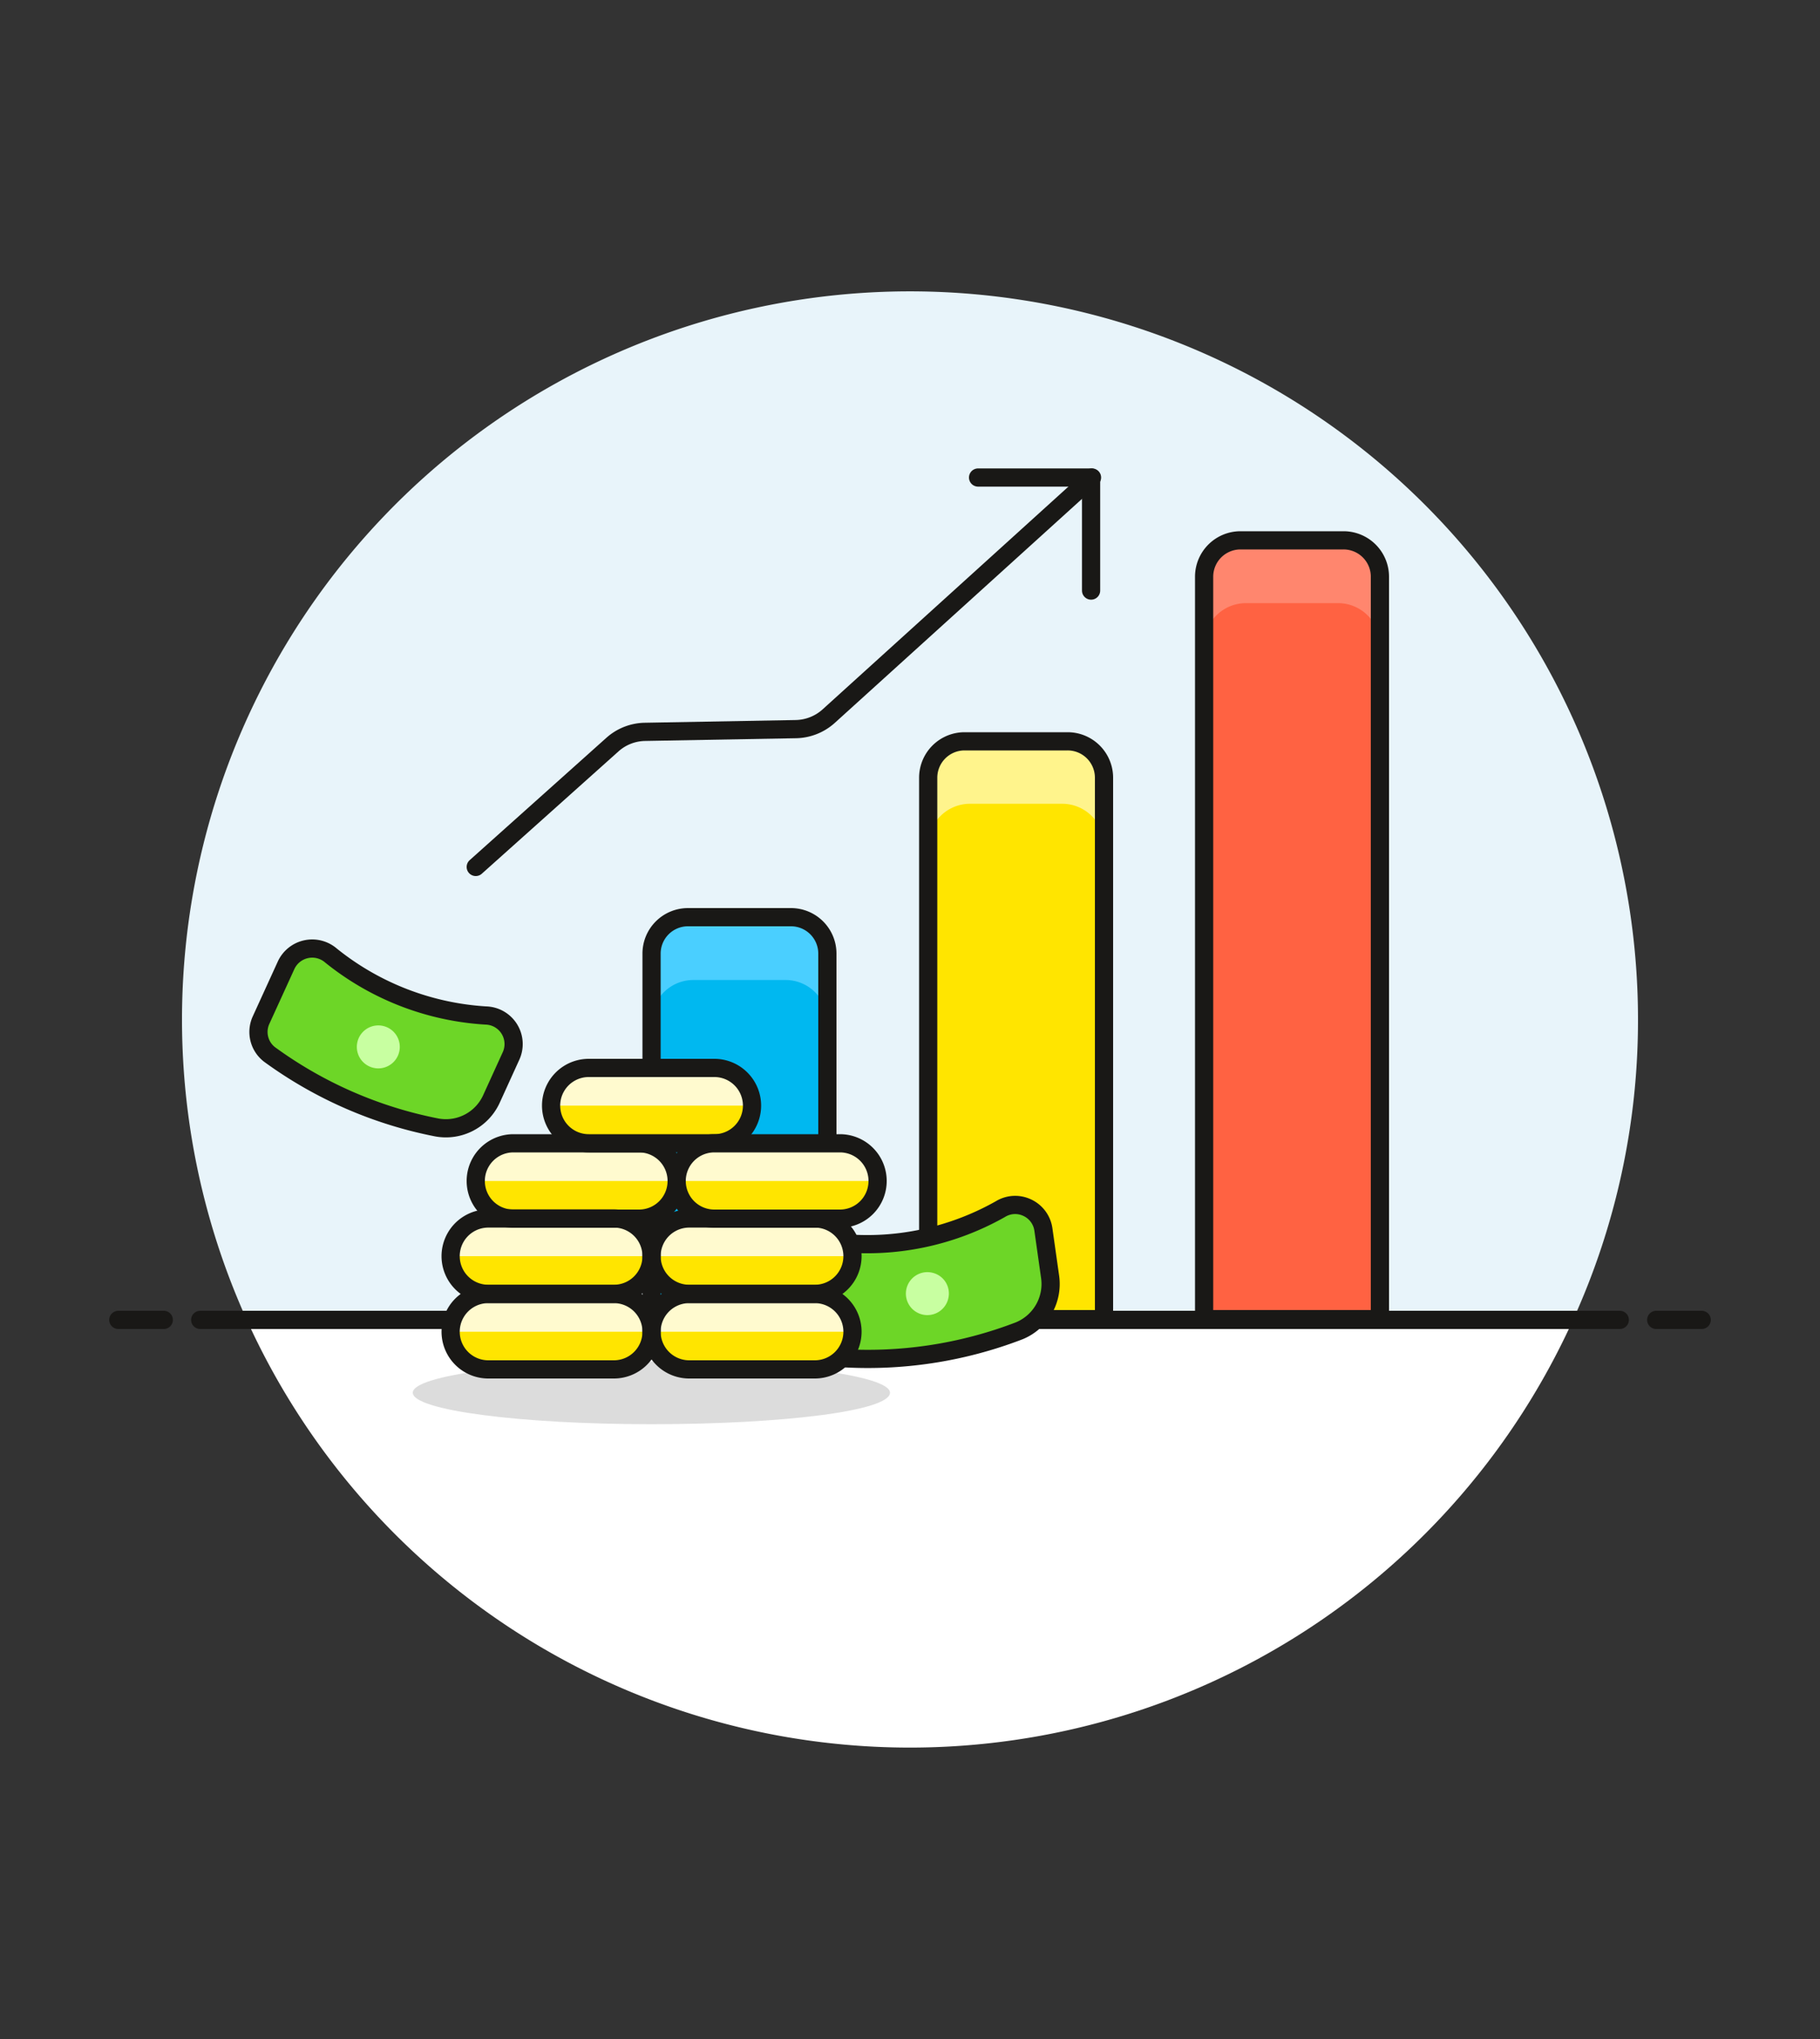 <svg id="Multicolor" xmlns="http://www.w3.org/2000/svg" viewBox="0 0 100 112"><rect x="0" y="0" width="100" height="112" fill="#333333" stroke="none"/><defs><style>.cls-1{fill:#e8f4fa;}.cls-2{fill:#fff;}.cls-3{fill:none;stroke-linecap:round;}.cls-11,.cls-3{stroke:#191816;stroke-linejoin:round;}.cls-4{fill:#191816;opacity:0.15;}.cls-5{fill:#ff6242;}.cls-6{fill:#ffe500;}.cls-7{fill:#00b8f0;}.cls-8{fill:#4acfff;}.cls-9{fill:#fff48c;}.cls-10{fill:#ff866e;}.cls-11{fill:#6dd627;}.cls-12{fill:#c8ffa1;}.cls-13{fill:#fffacf;}</style></defs><title>65- graph-financial-bar-and-line</title><g id="New_Symbol_25-4" data-name="New Symbol 25"><path class="cls-1" d="M90,56A40,40,0,1,0,13.56,72.5H86.43A39.7,39.7,0,0,0,90,56Z"/><path class="cls-2" d="M13.56,72.5a40,40,0,0,0,72.87,0Z"/><line class="cls-3" x1="11" y1="72.5" x2="89" y2="72.5"/><line class="cls-3" x1="6.5" y1="72.5" x2="9" y2="72.5"/><line class="cls-3" x1="91" y1="72.5" x2="93.5" y2="72.5"/></g><path class="cls-4" d="M48.9,76.5c0,1-5.87,1.73-13.11,1.73s-13.11-.77-13.11-1.73,5.87-1.72,13.11-1.72S48.9,75.55,48.9,76.5Z"/><path class="cls-5" d="M68.16,29.68h5.66a2,2,0,0,1,2,2V72.46a0,0,0,0,1,0,0H66.16a0,0,0,0,1,0,0V31.68A2,2,0,0,1,68.16,29.68Z"/><path class="cls-6" d="M53,40.72h5.66a2,2,0,0,1,2,2V72.46a0,0,0,0,1,0,0H51a0,0,0,0,1,0,0V42.72A2,2,0,0,1,53,40.72Z"/><path class="cls-7" d="M37.8,50.38h5.66a2,2,0,0,1,2,2V72.46a0,0,0,0,1,0,0H35.8a0,0,0,0,1,0,0V52.38A2,2,0,0,1,37.8,50.38Z"/><path class="cls-8" d="M43.16,50.38H38.1a2.3,2.3,0,0,0-2.3,2.3v3.45a2.3,2.3,0,0,1,2.3-2.3h5.06a2.3,2.3,0,0,1,2.3,2.3V52.68A2.3,2.3,0,0,0,43.16,50.38Z"/><path class="cls-9" d="M58.34,40.72H53.28A2.3,2.3,0,0,0,51,43v3.45a2.3,2.3,0,0,1,2.3-2.3h5.06a2.3,2.3,0,0,1,2.3,2.3V43A2.3,2.3,0,0,0,58.34,40.72Z"/><path class="cls-10" d="M73.52,29.68H68.46a2.3,2.3,0,0,0-2.3,2.3v3.45a2.3,2.3,0,0,1,2.3-2.3h5.06a2.3,2.3,0,0,1,2.3,2.3V32A2.3,2.3,0,0,0,73.52,29.68Z"/><path class="cls-3" d="M68.16,29.68h5.66a2,2,0,0,1,2,2V72.46a0,0,0,0,1,0,0H66.16a0,0,0,0,1,0,0V31.68A2,2,0,0,1,68.16,29.68Z"/><path class="cls-3" d="M37.8,50.38h5.66a2,2,0,0,1,2,2V72.46a0,0,0,0,1,0,0H35.8a0,0,0,0,1,0,0V52.38A2,2,0,0,1,37.8,50.38Z"/><path class="cls-3" d="M53,40.72h5.66a2,2,0,0,1,2,2V72.46a0,0,0,0,1,0,0H51a0,0,0,0,1,0,0V42.72A2,2,0,0,1,53,40.72Z"/><path class="cls-3" d="M26.14,47.62l7.51-6.72a2.75,2.75,0,0,1,1.79-.7l8.29-.15a2.77,2.77,0,0,0,1.81-.72L60,26.23"/><polyline class="cls-3" points="53.74 26.23 59.95 26.23 59.95 32.44"/><path class="cls-11" d="M57.33,67.54a1.56,1.56,0,0,0-.88-1.2,1.55,1.55,0,0,0-1.49.08A14.89,14.89,0,0,1,46,68.25a1.59,1.59,0,0,0-1.34.44A1.57,1.57,0,0,0,44.24,70l.45,3.24a1.57,1.57,0,0,0,1.41,1.35A23.18,23.18,0,0,0,56,73.1a2.78,2.78,0,0,0,1.7-2.95Z"/><path class="cls-12" d="M52.1,71.34a1.18,1.18,0,1,1-.87-1.43A1.17,1.17,0,0,1,52.1,71.34Z"/><path class="cls-11" d="M28.08,58a1.57,1.57,0,0,0-1.39-2.22,15,15,0,0,1-8.5-3.29,1.58,1.58,0,0,0-2.47.53l-1.37,3a1.56,1.56,0,0,0,.46,1.9A23.1,23.1,0,0,0,24,61.93a2.75,2.75,0,0,0,3-1.56Z"/><path class="cls-12" d="M21.62,58.34a1.18,1.18,0,1,1,0-1.67A1.18,1.18,0,0,1,21.62,58.34Z"/><path class="cls-6" d="M37.18,64.87a2.07,2.07,0,0,0-2.07-2.07h-6.9a2.07,2.07,0,0,0,0,4.14h6.9A2.07,2.07,0,0,0,37.18,64.87Z"/><path class="cls-13" d="M37.18,64.87a2.07,2.07,0,0,0-2.07-2.07h-6.9a2.07,2.07,0,0,0-2.07,2.07Z"/><path class="cls-6" d="M35.8,69a2.07,2.07,0,0,0-2.07-2.07h-6.9a2.07,2.07,0,0,0,0,4.14h6.9A2.07,2.07,0,0,0,35.8,69Z"/><path class="cls-13" d="M33.73,66.94h-6.9A2.07,2.07,0,0,0,24.76,69h11A2.07,2.07,0,0,0,33.73,66.94Z"/><path class="cls-6" d="M35.8,73.15a2.07,2.07,0,0,0-2.07-2.07h-6.9a2.07,2.07,0,0,0,0,4.14h6.9A2.07,2.07,0,0,0,35.8,73.15Z"/><path class="cls-13" d="M33.73,71.08h-6.9a2.07,2.07,0,0,0-2.07,2.07h11A2.07,2.07,0,0,0,33.73,71.08Z"/><path class="cls-6" d="M46.84,73.15a2.07,2.07,0,0,0-2.07-2.07h-6.9a2.07,2.07,0,1,0,0,4.14h6.9A2.07,2.07,0,0,0,46.84,73.15Z"/><path class="cls-13" d="M44.77,71.08h-6.9a2.07,2.07,0,0,0-2.07,2.07h11A2.07,2.07,0,0,0,44.77,71.08Z"/><path class="cls-6" d="M46.84,69a2.07,2.07,0,0,0-2.07-2.07h-6.9a2.07,2.07,0,1,0,0,4.14h6.9A2.07,2.07,0,0,0,46.84,69Z"/><path class="cls-13" d="M44.77,66.94h-6.9A2.07,2.07,0,0,0,35.8,69h11A2.07,2.07,0,0,0,44.77,66.94Z"/><path class="cls-3" d="M37.18,64.87a2.07,2.07,0,0,0-2.07-2.07h-6.9a2.07,2.07,0,0,0,0,4.14h6.9A2.07,2.07,0,0,0,37.18,64.87Z"/><path class="cls-6" d="M41.32,60.73a2.07,2.07,0,0,0-2.07-2.07h-6.9a2.07,2.07,0,0,0,0,4.14h6.9A2.07,2.07,0,0,0,41.32,60.73Z"/><path class="cls-13" d="M39.25,58.66h-6.9a2.07,2.07,0,0,0-2.07,2.07h11A2.07,2.07,0,0,0,39.25,58.66Z"/><path class="cls-3" d="M41.32,60.73a2.07,2.07,0,0,0-2.07-2.07h-6.9a2.07,2.07,0,0,0,0,4.14h6.9A2.07,2.07,0,0,0,41.32,60.73Z"/><path class="cls-3" d="M35.8,69a2.07,2.07,0,0,0-2.07-2.07h-6.9a2.07,2.07,0,0,0,0,4.14h6.9A2.07,2.07,0,0,0,35.8,69Z"/><path class="cls-3" d="M35.8,73.15a2.07,2.07,0,0,0-2.07-2.07h-6.9a2.07,2.07,0,0,0,0,4.14h6.9A2.07,2.07,0,0,0,35.8,73.15Z"/><path class="cls-3" d="M46.84,73.15a2.07,2.07,0,0,0-2.07-2.07h-6.9a2.07,2.07,0,1,0,0,4.14h6.9A2.07,2.07,0,0,0,46.84,73.15Z"/><path class="cls-3" d="M46.84,69a2.07,2.07,0,0,0-2.07-2.07h-6.9a2.07,2.07,0,1,0,0,4.14h6.9A2.07,2.07,0,0,0,46.84,69Z"/><path class="cls-6" d="M48.22,64.87a2.07,2.07,0,0,0-2.07-2.07h-6.9a2.07,2.07,0,0,0,0,4.14h6.9A2.07,2.07,0,0,0,48.22,64.87Z"/><path class="cls-13" d="M46.15,62.8h-6.9a2.07,2.07,0,0,0-2.07,2.07h11A2.07,2.07,0,0,0,46.15,62.8Z"/><path class="cls-3" d="M48.22,64.87a2.07,2.07,0,0,0-2.07-2.07h-6.9a2.07,2.07,0,0,0,0,4.14h6.9A2.07,2.07,0,0,0,48.22,64.87Z"/></svg>